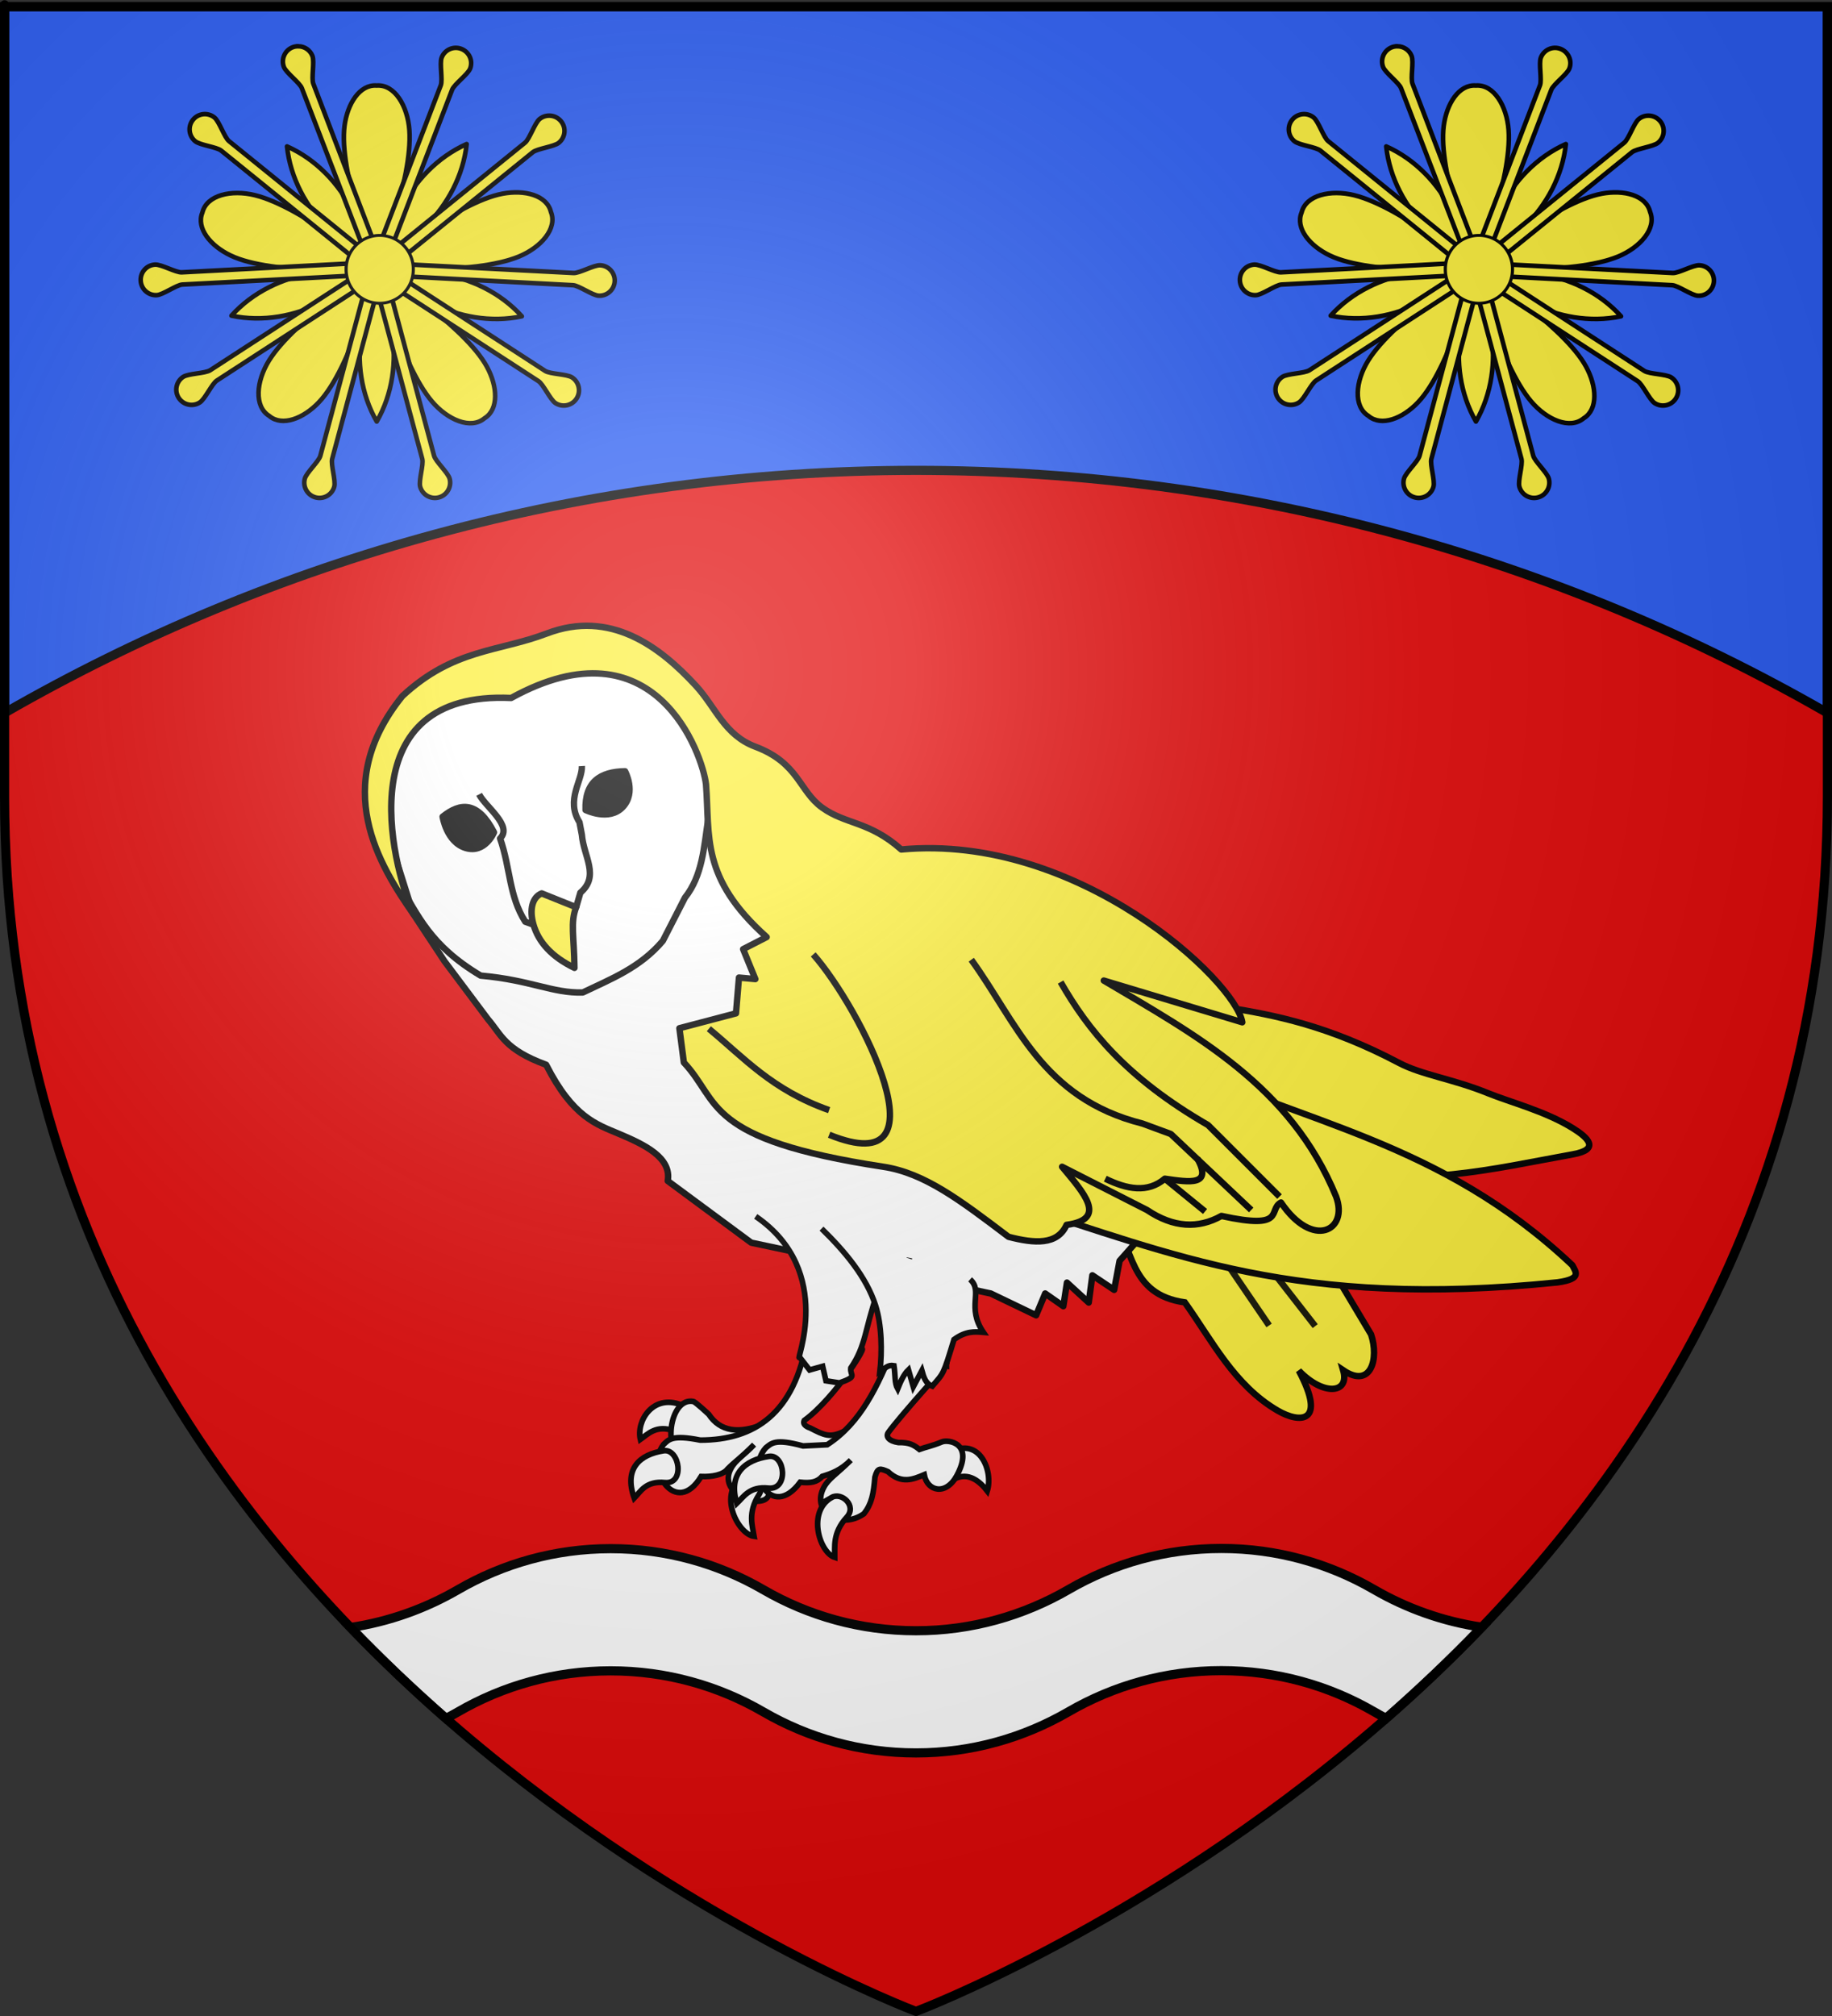 <?xml version="1.0" encoding="UTF-8" standalone="no"?>
<svg
   xmlns:dc="http://purl.org/dc/elements/1.1/"
   xmlns:cc="http://creativecommons.org/ns#"
   xmlns:rdf="http://www.w3.org/1999/02/22-rdf-syntax-ns#"
   xmlns:svg="http://www.w3.org/2000/svg"
   xmlns="http://www.w3.org/2000/svg"
   xmlns:xlink="http://www.w3.org/1999/xlink"
   xmlns:sodipodi="http://sodipodi.sourceforge.net/DTD/sodipodi-0.dtd"
   xmlns:inkscape="http://www.inkscape.org/namespaces/inkscape"
   height="660"
   width="600"
   version="1.0"
   id="svg2"
   sodipodi:version="0.32"
   inkscape:version="0.47pre1"
   sodipodi:docname="Blason_Nant-le-Grand-A_(Meuse).svg"
   inkscape:export-filename="/Users/olivier/Desktop/Blason Rouge/Blason_Vide_3D.png"
   inkscape:export-xdpi="144"
   inkscape:export-ydpi="144"
   inkscape:output_extension="org.inkscape.output.svg.inkscape">
  <rect width="100%" height="100%" fill="#333333" stroke="none"/>
  <sodipodi:namedview
     inkscape:window-height="706"
     inkscape:window-width="1366"
     inkscape:pageshadow="2"
     inkscape:pageopacity="0.0"
     guidetolerance="10.0"
     gridtolerance="10.0"
     objecttolerance="10.0"
     borderopacity="1.0"
     bordercolor="#666666"
     pagecolor="#ffffff"
     id="base"
     showgrid="false"
     height="660px"
     inkscape:zoom="0.71969697"
     inkscape:cx="300"
     inkscape:cy="330"
     inkscape:window-x="-8"
     inkscape:window-y="-8"
     inkscape:current-layer="layer4"
     inkscape:object-nodes="true"
     inkscape:window-maximized="1" />
  <desc
     id="desc4">Flag of Canton of Valais (Wallis)</desc>
  <defs
     id="defs6">
    <linearGradient
       id="linearGradient2893">
      <stop
         style="stop-color:white;stop-opacity:0.314;"
         offset="0"
         id="stop2895" />
      <stop
         id="stop2897"
         offset="0.19"
         style="stop-color:white;stop-opacity:0.251;" />
      <stop
         style="stop-color:#6b6b6b;stop-opacity:0.125;"
         offset="0.6"
         id="stop2901" />
      <stop
         style="stop-color:black;stop-opacity:0.125;"
         offset="1"
         id="stop2899" />
    </linearGradient>
    <radialGradient
       inkscape:collect="always"
       xlink:href="#linearGradient2893"
       id="radialGradient3163"
       gradientUnits="userSpaceOnUse"
       gradientTransform="matrix(1.353,0,0,1.349,-77.629,-85.747)"
       cx="221.445"
       cy="226.331"
       fx="221.445"
       fy="226.331"
       r="300" />
    <g
       id="f">
      <rect
         id="rect1964"
         style="fill:#28166f"
         y="-30"
         x="-50"
         height="60"
         width="100" />
      <g
         id="g1966"
         style="fill:#ffffff"
         transform="translate(0,-20)">
        <path
           id="path1968"
           d="M -1.212,27.818 C -1.212,22.175 -2.091,20.471 -4.542,13.98 C -5.709,10.888 -5.024,7.103 -2.858,3.601 C -2.082,2.346 -1.114,1.214 0,0 C 1.114,1.214 2.082,2.346 2.858,3.601 C 5.024,7.103 5.709,10.888 4.542,13.98 C 2.091,20.471 1.212,22.175 1.212,27.818 L -1.212,27.818 z" />
        <path
           id="rwi"
           d="M 2.922,27.672 C 2.922,21.721 5.239,17.829 8.501,16.66 C 9.949,16.141 11.808,16.387 13.519,18.107 C 15.638,20.236 16.255,26.1 10.036,27.228 C 10.694,26.272 10.655,24.147 9.322,23.441 C 8.331,22.916 7.209,23.188 6.646,23.564 C 5.822,24.116 4.917,25.67 4.967,27.672 L 2.922,27.672 z" />
        <path
           id="path1971"
           d="M 1.777,30.183 C 1.79,32.191 2.795,33.518 4.516,34.257 C 4.295,34.955 3.257,36.378 1.831,36.281 C 1.55,37.787 1.282,38.632 0,40 C -1.282,38.632 -1.55,37.787 -1.831,36.281 C -3.257,36.378 -4.295,34.955 -4.516,34.257 C -2.795,33.518 -1.79,32.191 -1.777,30.183 L 1.777,30.183 z" />
        <use
           xlink:href="#rwi"
           height="400"
           width="800"
           y="0"
           x="0"
           id="use1973"
           transform="scale(-1,1)" />
        <rect
           id="rect1975"
           y="27.331"
           x="-7.923"
           height="3.218"
           width="15.846" />
      </g>
    </g>
    <g
       id="s">
      <g
         id="c">
        <path
           id="t"
           d="M 0,0 L 0,1 L 0.5,1 L 0,0 z"
           transform="matrix(0.951,0.309,-0.309,0.951,0,-1)" />
        <use
           xlink:href="#t"
           transform="scale(-1,1)"
           id="use2144"
           x="0"
           y="0"
           width="810"
           height="540" />
      </g>
      <g
         id="a">
        <use
           xlink:href="#c"
           transform="matrix(0.309,0.951,-0.951,0.309,0,0)"
           id="use2147"
           x="0"
           y="0"
           width="810"
           height="540" />
        <use
           xlink:href="#c"
           transform="matrix(-0.809,0.588,-0.588,-0.809,0,0)"
           id="use2149"
           x="0"
           y="0"
           width="810"
           height="540" />
      </g>
      <use
         xlink:href="#a"
         transform="scale(-1,1)"
         id="use2151"
         x="0"
         y="0"
         width="810"
         height="540" />
    </g>
    <g
       id="s-4">
      <g
         id="c-6">
        <path
           transform="matrix(0.951,0.309,-0.309,0.951,0,-1)"
           d="M 0,0 L 0,1 L 0.5,1 L 0,0 z"
           id="t-0" />
        <use
           height="540"
           width="810"
           y="0"
           x="0"
           id="use2144-7"
           transform="scale(-1,1)"
           xlink:href="#t-0" />
      </g>
      <g
         id="a-1">
        <use
           height="540"
           width="810"
           y="0"
           x="0"
           id="use2147-7"
           transform="matrix(0.309,0.951,-0.951,0.309,0,0)"
           xlink:href="#c-6" />
        <use
           height="540"
           width="810"
           y="0"
           x="0"
           id="use2149-7"
           transform="matrix(-0.809,0.588,-0.588,-0.809,0,0)"
           xlink:href="#c-6" />
      </g>
      <use
         height="540"
         width="810"
         y="0"
         x="0"
         id="use2151-7"
         transform="scale(-1,1)"
         xlink:href="#a-1" />
    </g>
    <pattern
       id="pattern4124"
       patternTransform="translate(-328.318,-112.593)"
       height="199.71"
       width="178.168"
       patternUnits="userSpaceOnUse">
      <g
         id="g4119"
         transform="matrix(0.806,0,0,0.77,264.813,86.782)">
        <path
           inkscape:tile-y0="-111.58328"
           inkscape:tile-x0="-325.61408"
           inkscape:tile-h="127.72503"
           inkscape:tile-w="108.61065"
           inkscape:tile-cy="-47.720769"
           inkscape:tile-cx="-271.30875"
           d="M -267.374,-6.853 L -272.223,16.977 L -277.071,-6.853 L -277.071,-26.381 L -277.071,-51.594 L -302.284,-51.594 L -302.284,-37.048 L -311.982,-37.048 L -311.982,-51.594 L -326.528,-51.594 L -326.528,-61.291 L -311.982,-61.291 L -311.982,-75.837 L -302.284,-75.837 L -302.284,-61.291 L -277.071,-61.291 L -277.071,-86.504 L -291.617,-86.504 L -291.617,-96.202 L -277.071,-96.202 L -277.071,-110.748 L -267.374,-110.748 L -267.374,-96.202 L -252.828,-96.202 L -252.828,-86.504 L -267.374,-86.504 L -267.374,-61.291 L -242.161,-61.291 L -242.161,-75.837 L -232.463,-75.837 L -232.463,-61.291 L -217.917,-61.291 L -217.917,-51.594 L -232.463,-51.594 L -232.463,-37.048 L -242.161,-37.048 L -242.161,-51.594 L -267.374,-51.594 L -267.374,-26.381 L -267.374,-6.853 z"
           id="path4262"
           sodipodi:nodetypes="cccccccccccccccccccccccccccccccccccccccc"
           style="fill:#fcef3c;fill-opacity:1;stroke:#000000;stroke-width:3.807;stroke-miterlimit:4;stroke-dasharray:none;stroke-opacity:1;display:inline" />
        <use
           id="use2607"
           xlink:href="#path4262"
           inkscape:tiled-clone-of="#path4262"
           y="0"
           x="0"
           width="601.465"
           height="658.974" />
        <use
           id="use2613"
           transform="translate(108.611,127.725)"
           xlink:href="#path4262"
           inkscape:tiled-clone-of="#path4262"
           y="0"
           x="0"
           width="601.465"
           height="658.974" />
      </g>
    </pattern>
    <g
       id="s-9">
      <g
         id="c-3">
        <path
           id="t-4"
           d="M 0,0 L 0,1 L 0.5,1 L 0,0 z"
           transform="matrix(0.951,0.309,-0.309,0.951,0,-1)" />
        <use
           xlink:href="#t-4"
           transform="scale(-1,1)"
           id="use2144-4"
           x="0"
           y="0"
           width="810"
           height="540" />
      </g>
      <g
         id="a-6">
        <use
           xlink:href="#c-3"
           transform="matrix(0.309,0.951,-0.951,0.309,0,0)"
           id="use2147-0"
           x="0"
           y="0"
           width="810"
           height="540" />
        <use
           xlink:href="#c-3"
           transform="matrix(-0.809,0.588,-0.588,-0.809,0,0)"
           id="use2149-6"
           x="0"
           y="0"
           width="810"
           height="540" />
      </g>
      <use
         xlink:href="#a-6"
         transform="scale(-1,1)"
         id="use2151-6"
         x="0"
         y="0"
         width="810"
         height="540" />
    </g>
    <g
       id="f-0">
      <rect
         width="100"
         height="60"
         x="-50"
         y="-30"
         style="fill:#28166f"
         id="rect1964-9" />
      <g
         transform="translate(0,-20)"
         style="fill:#ffffff"
         id="g1966-0">
        <path
           d="M -1.212,27.818 C -1.212,22.175 -2.091,20.471 -4.542,13.98 C -5.709,10.888 -5.024,7.103 -2.858,3.601 C -2.082,2.346 -1.114,1.214 0,0 C 1.114,1.214 2.082,2.346 2.858,3.601 C 5.024,7.103 5.709,10.888 4.542,13.98 C 2.091,20.471 1.212,22.175 1.212,27.818 L -1.212,27.818 z"
           id="path1968-0" />
        <path
           d="M 2.922,27.672 C 2.922,21.721 5.239,17.829 8.501,16.66 C 9.949,16.141 11.808,16.387 13.519,18.107 C 15.638,20.236 16.255,26.1 10.036,27.228 C 10.694,26.272 10.655,24.147 9.322,23.441 C 8.331,22.916 7.209,23.188 6.646,23.564 C 5.822,24.116 4.917,25.67 4.967,27.672 L 2.922,27.672 z"
           id="rwi-6" />
        <path
           d="M 1.777,30.183 C 1.79,32.191 2.795,33.518 4.516,34.257 C 4.295,34.955 3.257,36.378 1.831,36.281 C 1.55,37.787 1.282,38.632 0,40 C -1.282,38.632 -1.55,37.787 -1.831,36.281 C -3.257,36.378 -4.295,34.955 -4.516,34.257 C -2.795,33.518 -1.79,32.191 -1.777,30.183 L 1.777,30.183 z"
           id="path1971-1" />
        <use
           transform="scale(-1,1)"
           id="use1973-3"
           x="0"
           y="0"
           width="800"
           height="400"
           xlink:href="#rwi-6" />
        <rect
           width="15.846"
           height="3.218"
           x="-7.923"
           y="27.331"
           id="rect1975-8" />
      </g>
    </g>
    <g
       id="s-4-8">
      <g
         id="c-6-6">
        <path
           id="t-0-0"
           d="M 0,0 L 0,1 L 0.5,1 L 0,0 z"
           transform="matrix(0.951,0.309,-0.309,0.951,0,-1)" />
        <use
           xlink:href="#t-0-0"
           transform="scale(-1,1)"
           id="use2144-7-2"
           x="0"
           y="0"
           width="810"
           height="540" />
      </g>
      <g
         id="a-1-4">
        <use
           xlink:href="#c-6-6"
           transform="matrix(0.309,0.951,-0.951,0.309,0,0)"
           id="use2147-7-8"
           x="0"
           y="0"
           width="810"
           height="540" />
        <use
           xlink:href="#c-6-6"
           transform="matrix(-0.809,0.588,-0.588,-0.809,0,0)"
           id="use2149-7-6"
           x="0"
           y="0"
           width="810"
           height="540" />
      </g>
      <use
         xlink:href="#a-1-4"
         transform="scale(-1,1)"
         id="use2151-7-5"
         x="0"
         y="0"
         width="810"
         height="540" />
    </g>
    <radialGradient
       r="300"
       fy="226.331"
       fx="221.445"
       cy="226.331"
       cx="221.445"
       gradientTransform="matrix(1.353,0,0,1.349,-77.629,-85.747)"
       gradientUnits="userSpaceOnUse"
       id="radialGradient3163-5"
       xlink:href="#linearGradient2893-4"
       inkscape:collect="always" />
    <linearGradient
       id="linearGradient2893-4">
      <stop
         id="stop2895-8"
         offset="0"
         style="stop-color:white;stop-opacity:0.314;" />
      <stop
         style="stop-color:white;stop-opacity:0.251;"
         offset="0.19"
         id="stop2897-8" />
      <stop
         id="stop2901-2"
         offset="0.6"
         style="stop-color:#6b6b6b;stop-opacity:0.125;" />
      <stop
         id="stop2899-4"
         offset="1"
         style="stop-color:black;stop-opacity:0.125;" />
    </linearGradient>
  </defs>
  <g
     inkscape:groupmode="layer"
     id="layer3"
     inkscape:label="Fond écu"
     style="display:inline">
    <path
       id="path2855"
       style="fill:#e20909;fill-opacity:1;fill-rule:evenodd;stroke:none;stroke-width:1px;stroke-linecap:butt;stroke-linejoin:miter;stroke-opacity:1"
       d="M 300,658.5 C 300,658.5 598.5,546.18 598.5,260.728 C 598.5,-24.723 598.5,2.176 598.5,2.176 L 1.5,2.176 L 1.5,260.728 C 1.5,546.18 300,658.5 300,658.5 z"
       sodipodi:nodetypes="cccccc" />
    <g
       id="g3714"
       transform="translate(212.95,-619.159)" />
    <g
       id="layer9"
       inkscape:label="Fond d'écu"
       transform="translate(212.95,-619.159)">
      <g
         transform="matrix(2,0,0,2,-732.892,-1853.188)"
         inkscape:label="Meubles"
         id="g2807" />
      <g
         transform="matrix(2,0,0,2,1696.976,-413.55)"
         inkscape:label="Meubles"
         id="g4626" />
      <g
         id="g5271"
         inkscape:label="Meubles"
         transform="matrix(2,0,0,2,-732.892,-453.188)" />
      <g
         id="g5273"
         inkscape:label="Reflet final"
         transform="matrix(2,0,0,2,-732.892,-453.188)" />
      <g
         id="g5275"
         inkscape:label="Contour final"
         transform="matrix(2,0,0,2,-732.892,-453.188)" />
    </g>
    <g
       id="layer6"
       inkscape:label="Reflet final"
       transform="translate(212.95,-619.159)" />
    <g
       id="layer5"
       inkscape:label="Contour final"
       transform="translate(212.95,-619.159)" />
    <path
       style="fill:#ffffff;fill-opacity:1;stroke:#000000;stroke-opacity:1;stroke-width:3"
       d="M 400 506.938 C 381.773 506.937 364.721 511.844 350 520.375 C 335.276 528.911 318.233 533.875 300 533.875 C 281.773 533.875 264.721 528.968 250 520.438 C 235.276 511.901 218.233 507 200 507 C 181.773 507 164.721 511.907 150 520.438 C 139.343 526.616 127.471 530.905 114.812 532.812 C 125.068 543.472 135.535 553.384 146.062 562.594 C 147.392 561.9 148.706 561.188 150 560.438 C 164.721 551.907 181.773 547 200 547 C 218.233 547 235.276 551.901 250 560.438 C 264.721 568.968 281.773 573.875 300 573.875 C 318.233 573.875 335.276 568.911 350 560.375 C 364.721 551.844 381.773 546.937 400 546.938 C 418.233 546.937 435.276 551.839 450 560.375 C 451.306 561.132 452.627 561.864 453.969 562.562 C 464.522 553.329 475.034 543.409 485.312 532.719 C 472.606 530.837 460.69 526.57 450 520.375 C 435.276 511.839 418.233 506.937 400 506.938 z "
       id="path7368" />
    <path
       style="fill:#2b5df2;fill-opacity:1;fill-rule:evenodd;stroke:#000000;stroke-width:3;stroke-linecap:butt;stroke-linejoin:miter;stroke-opacity:1"
       d="m 1.5,2.176 0,231.219 c 87.911,-50.515 189.834,-79.406 298.5,-79.406 108.666,0 210.589,28.891 298.5,79.406 l 0,-231.219 -597,0 z"
       id="path4583"
       sodipodi:nodetypes="ccsccc" />
  </g>
  <g
     inkscape:groupmode="layer"
     id="layer4"
     inkscape:label="Meubles">
    <g
       transform="translate(-247.382,200.898)"
       id="g3714-4" />
    <g
       transform="translate(-247.382,200.898)"
       inkscape:label="Fond d'écu"
       id="layer9-9">
      <g
         id="g2807-6"
         inkscape:label="Meubles"
         transform="matrix(2,0,0,2,-732.892,-1853.188)" />
      <g
         id="g4626-3"
         inkscape:label="Meubles"
         transform="matrix(2,0,0,2,1696.976,-413.55)" />
      <g
         transform="matrix(2,0,0,2,-732.892,-453.188)"
         inkscape:label="Meubles"
         id="g5271-7" />
      <g
         transform="matrix(2,0,0,2,-732.892,-453.188)"
         inkscape:label="Reflet final"
         id="g5273-8" />
      <g
         transform="matrix(2,0,0,2,-732.892,-453.188)"
         inkscape:label="Contour final"
         id="g5275-8" />
    </g>
    <g
       transform="translate(-247.382,200.898)"
       inkscape:label="Reflet final"
       id="layer6-2" />
    <g
       transform="translate(-247.382,200.898)"
       inkscape:label="Contour final"
       id="layer5-9" />
    <g
       transform="translate(890.629,188.607)"
       inkscape:label="Meubles"
       id="g26149" />
    <g
       transform="translate(2105.563,908.426)"
       inkscape:label="Meubles"
       id="g26153" />
    <g
       id="g26155"
       inkscape:label="Meubles"
       transform="translate(1520.792,892.423)" />
    <g
       id="g4945"
       inkscape:label="Calque 1"
       transform="translate(895.317,580.155)" />
    <g
       transform="translate(590.318,631.997)"
       id="layer1-9"
       inkscape:label="Calque 1">
      <g
         transform="matrix(0.501,0,0,0.501,19.979,-42.364)"
         inkscape:label="Calque 1"
         id="g5327" />
    </g>
    <g
       style="display:inline"
       id="g4586"
       transform="translate(-1684.612,16)">
      <g
         id="g4516">
        <path
           style="fill:#fcef3c;fill-opacity:1;fill-rule:nonzero;stroke:#000000;stroke-width:1.5;stroke-linecap:butt;stroke-linejoin:round;stroke-miterlimit:4;stroke-opacity:1;stroke-dasharray:none"
           d="m 1806.906,12 c -5.305,0.458 -9.044,7.177 -9.594,14.594 C 1796.129,42.572 1808,72 1808,72 c 0,0 11.871,-29.428 10.688,-45.406 C 1818.101,18.682 1813.87,11.575 1808,12 c -0.367,-0.027 -0.74,-0.031 -1.094,0 z"
           id="path4503" />
        <use
           x="0"
           y="0"
           xlink:href="#path4503"
           id="use4508"
           transform="matrix(0.309,0.951,-0.951,0.309,1317.773,-1669.759)"
           width="600"
           height="660" />
        <use
           x="0"
           y="0"
           xlink:href="#path4503"
           id="use4510"
           transform="matrix(-0.809,0.588,-0.588,-0.809,3313.023,-932.467)"
           width="600"
           height="660" />
        <use
           x="0"
           y="0"
           xlink:href="#path4503"
           id="use4512"
           transform="matrix(-0.809,-0.588,0.588,-0.809,3228.382,1192.965)"
           width="600"
           height="660" />
        <use
           x="0"
           y="0"
           xlink:href="#path4503"
           id="use4514"
           transform="matrix(0.309,-0.951,0.951,0.309,1180.821,1769.261)"
           width="600"
           height="660" />
      </g>
      <g
         id="g4536">
        <path
           style="fill:#fcef3c;fill-opacity:1;fill-rule:nonzero;stroke:#000000;stroke-width:1.5;stroke-linecap:butt;stroke-linejoin:round;stroke-miterlimit:4;stroke-opacity:1;stroke-dasharray:none"
           d="m 1808,72 c 0,0 -3.723,13.321 -4.906,20.125 -1.739,9.998 -0.288,20.895 4.906,29.875 5.194,-8.98 6.645,-19.877 4.906,-29.875 C 1811.723,85.321 1808,72 1808,72 z"
           id="path4523" />
        <use
           x="0"
           y="0"
           xlink:href="#path4523"
           id="use4528"
           transform="matrix(0.309,0.951,-0.951,0.309,1317.773,-1669.759)"
           width="600"
           height="660" />
        <use
           x="0"
           y="0"
           xlink:href="#path4523"
           id="use4530"
           transform="matrix(-0.809,0.588,-0.588,-0.809,3313.023,-932.466)"
           width="600"
           height="660" />
        <use
           x="0"
           y="0"
           xlink:href="#path4523"
           id="use4532"
           transform="matrix(-0.809,-0.588,0.588,-0.809,3228.382,1192.965)"
           width="600"
           height="660" />
        <use
           x="0"
           y="0"
           xlink:href="#path4523"
           id="use4534"
           transform="matrix(0.309,-0.951,0.951,0.309,1180.821,1769.261)"
           width="600"
           height="660" />
      </g>
      <path
         sodipodi:nodetypes="csscccssscccssscccssscccssscccssscccssscccssscccssscccssscccsc"
         id="path4463"
         d="m 1782.438,-0.844 c -0.649,-0.022 -1.325,0.065 -1.969,0.312 -2.578,0.99 -3.865,3.891 -2.875,6.469 0.733,1.91 5.186,5.143 5.875,6.938 l 20.437,53.188 -44.312,-35.875 c -1.494,-1.21 -3.16,-6.431 -4.75,-7.719 -2.146,-1.738 -5.293,-1.396 -7.031,0.75 -1.738,2.146 -1.396,5.293 0.75,7.031 1.59,1.287 7.006,1.853 8.5,3.062 l 45.438,36.781 -58.375,3.062 c -1.92,0.101 -6.676,-2.638 -8.719,-2.531 -2.757,0.145 -4.863,2.492 -4.719,5.25 0.145,2.758 2.492,4.895 5.25,4.75 2.043,-0.107 6.486,-3.368 8.406,-3.469 l 56.906,-2.969 -47.812,31.031 c -1.612,1.047 -7.097,1.042 -8.812,2.156 -2.316,1.504 -2.973,4.59 -1.469,6.906 1.504,2.316 4.59,2.973 6.906,1.469 1.716,-1.114 3.95,-6.109 5.562,-7.156 l 49.031,-31.844 -15.125,56.469 c -0.497,1.857 -4.564,5.524 -5.094,7.5 -0.715,2.667 0.864,5.41 3.531,6.125 2.667,0.715 5.41,-0.864 6.125,-3.531 0.529,-1.976 -1.185,-7.206 -0.688,-9.062 l 14.75,-55.062 14.75,55.062 c 0.498,1.857 -1.217,7.087 -0.687,9.062 0.715,2.667 3.458,4.246 6.125,3.531 2.667,-0.715 4.246,-3.458 3.531,-6.125 -0.529,-1.976 -4.596,-5.643 -5.094,-7.5 l -15.125,-56.469 49.313,32.031 c 1.612,1.047 3.847,6.073 5.562,7.188 2.316,1.504 5.402,0.847 6.906,-1.469 1.504,-2.316 0.847,-5.434 -1.469,-6.938 -1.716,-1.114 -7.2,-1.078 -8.813,-2.125 l -47.812,-31.062 56.937,3 c 1.92,0.101 6.363,3.331 8.406,3.438 2.758,0.145 5.106,-1.961 5.25,-4.719 0.144,-2.758 -1.992,-5.105 -4.75,-5.25 -2.043,-0.107 -6.799,2.632 -8.719,2.531 L 1814,70.344 l 45.094,-36.5 c 1.494,-1.21 6.941,-1.806 8.531,-3.094 2.146,-1.738 2.488,-4.885 0.75,-7.031 -1.738,-2.146 -4.885,-2.488 -7.031,-0.75 -1.59,1.287 -3.287,6.54 -4.781,7.75 l -44.312,35.875 20.438,-53.219 c 0.689,-1.795 5.173,-5.028 5.906,-6.938 0.989,-2.578 -0.328,-5.448 -2.906,-6.438 -2.578,-0.99 -5.448,0.297 -6.438,2.875 -0.733,1.91 0.407,7.268 -0.281,9.062 l -20.813,54.156 -20.937,-54.688 c -0.689,-1.795 0.452,-7.153 -0.281,-9.062 -0.742,-1.933 -2.553,-3.121 -4.5,-3.188 z"
         style="font-size:medium;font-style:normal;font-variant:normal;font-weight:normal;font-stretch:normal;text-indent:0;text-align:start;text-decoration:none;line-height:normal;letter-spacing:normal;word-spacing:normal;text-transform:none;direction:ltr;block-progression:tb;writing-mode:lr-tb;text-anchor:start;color:#000000;fill:#fcef3c;fill-opacity:1;stroke:#000000;stroke-width:1.5;stroke-opacity:1;marker:none;visibility:visible;display:inline;overflow:visible;enable-background:accumulate;font-family:Bitstream Vera Sans;-inkscape-font-specification:Bitstream Vera Sans" />
      <path
         transform="matrix(1.026,0,0,0.959,284.526,2.113)"
         d="m 1496.535,73.055 a 10.722,11.47 0 1 1 -21.443,0 10.722,11.47 0 1 1 21.443,0 z"
         sodipodi:ry="11.469614"
         sodipodi:rx="10.721596"
         sodipodi:cy="73.054947"
         sodipodi:cx="1485.8137"
         id="path4543"
         style="fill:#fcef3c;fill-opacity:1;fill-rule:nonzero;stroke:#000000;stroke-opacity:1"
         sodipodi:type="arc" />
    </g>
    <use
       x="0"
       y="0"
       xlink:href="#g4586"
       id="use4683"
       transform="translate(360,0)"
       width="600"
       height="660" />
    <g
       id="g4177">
      <path
         sodipodi:nodetypes="ccscccc"
         id="path3978"
         d="m 363.993,398.371 c 7.381,9.739 5.446,25.406 24.047,28.005 8.9,12.439 16.159,27.162 30.44,35.449 7.162,4.156 16.182,4.342 6.897,-13.104 8.095,8.421 16.749,7.52 14.527,-0.128 9.117,6.161 11.794,-3.751 9.137,-11.725 l -27.112,-45.393"
         style="fill:#fcef3c;fill-opacity:1;fill-rule:nonzero;stroke:#000000;stroke-width:2.1;stroke-opacity:1;display:inline" />
      <path
         id="path3980"
         d="m 399.466,410.204 16.178,23.728"
         style="opacity:0.913;fill:none;stroke:#000000;stroke-width:2.1;stroke-linecap:butt;stroke-linejoin:round;stroke-miterlimit:4;stroke-opacity:1;stroke-dasharray:none;display:inline" />
      <path
         id="path3982"
         d="m 416.291,415.596 14.452,18.551"
         style="opacity:0.913;fill:none;stroke:#000000;stroke-width:2.1;stroke-linecap:butt;stroke-linejoin:round;stroke-miterlimit:4;stroke-opacity:1;stroke-dasharray:none;display:inline" />
      <path
         sodipodi:nodetypes="ccccccccccccscccccccccc"
         id="path3990"
         d="m 385.1,391.968 -18.424,20.801 -1.783,9.509 -7.132,-4.755 -1.189,8.915 -7.132,-6.538 -1.189,7.726 -5.943,-4.16 -2.972,7.132 -14.858,-7.132 -78.45,-16.641 -27.339,-20.207 c 1.312,-7.648 -7.566,-11.872 -16.047,-15.452 -7.319,-3.09 -15.046,-5.427 -23.773,-22.584 -13.575,-4.953 -14.724,-9.905 -19.018,-14.858 l -14.264,-19.018 -10.241,-15.497 -12.343,-39.18 8.32,-25.556 20.801,-13.075 45.763,-9.509 27.933,16.641 159.278,163.438 z"
         style="fill:#ffffff;fill-opacity:1;fill-rule:nonzero;stroke:#000000;stroke-width:2.1;stroke-linecap:butt;stroke-linejoin:round;stroke-miterlimit:4;stroke-opacity:1;stroke-dasharray:none;display:inline" />
      <path
         sodipodi:nodetypes="csssscc"
         id="path3984"
         d="m 357.191,316.716 c 31.117,17.83 54.416,6.687 101.03,31.271 7.471,3.94 17.583,5.201 29.171,9.926 7.186,2.93 18.772,5.867 27.748,11.453 5.024,3.127 8.984,6.918 0,8.538 -26.322,4.746 -52.268,11.351 -81.109,4.269 l -54.072,-11.384"
         style="fill:#fcef3c;stroke:#000000;stroke-width:2.1;stroke-linecap:butt;stroke-linejoin:round;stroke-miterlimit:4;stroke-opacity:1;stroke-dasharray:none;display:inline" />
      <path
         sodipodi:nodetypes="cccccc"
         id="path4007"
         d="m 231.913,268.361 c -1.37,8.97 -1.835,18.302 -7.587,25.519 l -7.242,14.139 c -7.459,8.827 -16.991,12.469 -26.209,16.898 -9.881,0.311 -17.034,-4.069 -33.451,-5.518 -16.613,-9.886 -20.445,-19.772 -26.554,-29.658"
         style="fill:none;stroke:#000000;stroke-width:2.1;stroke-linecap:butt;stroke-linejoin:round;stroke-miterlimit:4;stroke-opacity:1;stroke-dasharray:none;display:inline" />
      <path
         sodipodi:nodetypes="cczc"
         id="path4009"
         d="m 204.709,252.499 c -8.123,0.119 -13.239,3.475 -12.924,12.68 0,0 7.687,3.823 12.192,-0.975 4.506,-4.799 0.732,-11.705 0.732,-11.705 z"
         style="fill:#000000;stroke:#000000;stroke-width:2.1;stroke-linecap:butt;stroke-linejoin:round;stroke-miterlimit:4;stroke-opacity:1;stroke-dasharray:none;display:inline" />
      <path
         sodipodi:nodetypes="cczc"
         id="path4011"
         d="m 144.966,267.373 c 5.889,-4.737 11.585,-5.04 16.826,5.121 0,0 -2.919,7.024 -9.266,5.121 -6.284,-1.884 -7.559,-10.242 -7.559,-10.242 z"
         style="fill:#000000;stroke:#000000;stroke-width:2.1;stroke-linecap:butt;stroke-linejoin:round;stroke-miterlimit:4;stroke-opacity:1;stroke-dasharray:none;display:inline" />
      <path
         sodipodi:nodetypes="ccscc"
         id="path4019"
         d="m 188.7,297.01 -11.287,-4.528 c -3.084,1.224 -4.11,5.296 -2.691,10.238 1.642,5.716 5.984,10.54 13.42,14.142 -0.122,-10.435 -1.391,-14.839 0.558,-19.852 z"
         style="fill:#fcef3c;stroke:#000000;stroke-width:2.1;stroke-linecap:butt;stroke-linejoin:round;stroke-miterlimit:4;stroke-opacity:1;stroke-dasharray:none;display:inline" />
      <path
         style="fill:none;stroke:#000000;stroke-width:2.1;stroke-linecap:butt;stroke-linejoin:round;stroke-miterlimit:4;stroke-opacity:1;stroke-dasharray:none;display:inline"
         d="m 156.915,260.058 c 2.147,4.145 11.081,10.291 6.877,14.436 3.413,9.755 2.853,18.824 8.242,27.262 l 2.682,0.975"
         id="path4024"
         sodipodi:nodetypes="cccc" />
      <path
         style="fill:none;stroke:#000000;stroke-width:2.1;stroke-linecap:butt;stroke-linejoin:round;stroke-miterlimit:4;stroke-opacity:1;stroke-dasharray:none;display:inline"
         d="m 190.566,250.792 c 0.271,4.745 -5.405,11.053 -0.781,18.387 l 0.781,4.096 c 0.586,7.178 5.898,13.536 -0.488,18.971 l -1.379,4.764"
         id="path4026"
         sodipodi:nodetypes="ccccc" />
      <path
         sodipodi:nodetypes="cccc"
         id="path3986"
         d="m 333.302,394.569 c 50.817,15.84 91.126,34.034 176.821,25.254 8.222,-1.143 5.888,-3.458 4.827,-5.632 -43.362,-40.867 -87.56,-46.066 -133.778,-67.895"
         style="fill:#fcef3c;stroke:#000000;stroke-width:2.1;stroke-linecap:butt;stroke-linejoin:round;stroke-miterlimit:4;stroke-opacity:1;stroke-dasharray:none;display:inline" />
      <g
         transform="matrix(0.839,-0.029,0.029,0.839,-386.365,-134.94)"
         id="g5436">
        <path
           sodipodi:nodetypes="cscs"
           id="path5250"
           d="m 701.139,733.27 -2.973,10.126 c -7.005,-2.962 -10.558,0.871 -13.476,2.774 -1.414,-7.138 5.437,-17.672 16.449,-12.899 z"
           style="fill:#ffffff;fill-opacity:1;stroke:#000000;stroke-width:2.191;stroke-miterlimit:4;stroke-opacity:1;stroke-dasharray:none" />
        <path
           sodipodi:nodetypes="cscccc"
           id="path5240"
           d="m 701.72,754.413 c -8.712,-2.091 -5.35,-24.39 4.111,-22.327 0.851,0.186 5.841,5.192 5.841,5.192 4.279,6.99 11.517,8.064 20.986,4.673 l -18.39,12.981 -12.548,-0.519 z"
           style="fill:#ffffff;fill-opacity:1;stroke:#000000;stroke-width:2.191;stroke-miterlimit:4;stroke-opacity:1;stroke-dasharray:none" />
        <path
           style="fill:#ffffff;fill-opacity:1;stroke:#000000;stroke-width:2.191;stroke-miterlimit:4;stroke-opacity:1;stroke-dasharray:none"
           d="m 771.767,714.304 c 4.041,-3.593 -10.266,18.102 -22.922,26.694 -0.926,1.77 1.5,2.753 2.232,3.024 5.477,3.041 7.506,4.204 13.061,1.783 5.93,13.3 5.441,14.543 -12.073,14.182 -2.866,-0.059 -5.715,-0.509 -8.361,-1.464 -3.171,-1.219 -4.144,-1.52 -4.923,2.331 -0.107,6.609 -2.555,5.573 -5.303,9.6 -3.608,4.411 -19.465,-2.38 -13.847,-11.728 1.845,-3.271 5.33,-5.001 9.323,-8.998 -5.79,5.381 -7.321,6.031 -10.639,9.127 -1.836,2.316 -6.305,2.898 -10.434,2.589 -10.327,15.737 -21.788,-3.515 -14.271,-12.942 2.05,-1.768 3.268,-3.89 14.433,-1.248 21.115,0.708 37.147,-9.027 42.977,-37.858 l 20.747,4.909 z"
           id="path5244"
           sodipodi:nodetypes="ccccsccccccccccc" />
        <path
           sodipodi:nodetypes="ccccccccc"
           id="path5252"
           d="m 732.663,660.807 c 30.73,22.585 12.979,58.317 15.206,55.43 l 3.733,5.141 5.139,-1.252 1.1,5.692 5.21,1.006 c 7.5,-2.337 4.161,-2.54 4.64,-5.642 6.254,-8.572 5.973,-14.924 11.028,-27.856 4.557,-6.642 11.631,-6.979 13.316,-14.31"
           style="fill:#ffffff;fill-opacity:1;stroke:#000000;stroke-width:2.191;stroke-miterlimit:4;stroke-opacity:1;stroke-dasharray:none" />
        <path
           style="fill:#ffffff;fill-opacity:1;stroke:#000000;stroke-width:2.191;stroke-miterlimit:4;stroke-opacity:1;stroke-dasharray:none"
           d="m 723.258,762.525 c 3.51,-2.754 10.357,1.786 6.913,6.815 -4.716,6.886 -2.929,12.204 -2.437,16.145 -6.137,-1.04 -13.274,-16.058 -4.475,-22.96 z"
           id="path5246"
           sodipodi:nodetypes="cscs" />
        <path
           sodipodi:nodetypes="cscs"
           id="path5248"
           d="m 693.61,750.901 c 6.265,-0.747 8.001,13.473 0.052,12.409 -7.382,-0.989 -9.558,3.16 -12.156,5.642 -3.723,-11.668 2.776,-16.939 12.104,-18.051 z"
           style="fill:#ffffff;fill-opacity:1;stroke:#000000;stroke-width:2.191;stroke-miterlimit:4;stroke-opacity:1;stroke-dasharray:none" />
      </g>
      <g
         transform="matrix(0.832,0.117,-0.117,0.832,-476.38,-355.893)"
         id="g5451">
        <path
           style="fill:#ffffff;fill-opacity:1;stroke:#000000;stroke-width:2.191;stroke-miterlimit:4;stroke-opacity:1;stroke-dasharray:none"
           d="m 1066.007,849.312 2.972,10.126 c 5.194,-3.711 10.13,-0.466 13.477,2.773 1.303,-7.936 -5.863,-20.739 -16.449,-12.899 z"
           id="path5213"
           sodipodi:nodetypes="cccs" />
        <path
           sodipodi:nodetypes="csccssccccscccccccc"
           id="path5211"
           d="m 1059.891,816.024 c 2.185,-3.694 -15.029,21.809 -18.779,28.942 -0.936,1.781 0.622,3.346 4.384,3.389 4.442,-0.742 6.255,0.202 8.509,1.503 2.285,-1.252 4.415,-1.846 8.297,-4.125 2.244,-1.318 12.582,-1.386 7.556,12.226 -3.084,8.351 -10.518,7.724 -12.638,1.401 -3.968,2.361 -8.197,4.966 -14.146,0.793 -3.248,-0.883 -4.238,-1.081 -4.735,2.837 0.373,6.595 0.201,10.391 -2.245,14.69 -8.062,7.62 -20.743,2.254 -16.899,-8.059 1.354,-3.632 4.046,-5.531 8.895,-11.906 -3.295,4.493 -6.888,6.319 -10.11,7.814 -1.661,2.499 -4.078,3.337 -8.214,3.461 -9.145,16.757 -21.96,-1.223 -15.156,-11.4 1.914,-1.976 2.973,-4.217 14.288,-2.753 l 9.261,-1.775 c 11.83,-10.235 16.385,-25.472 20.476,-41.751 l 21.257,4.714 z"
           style="fill:#ffffff;fill-opacity:1;stroke:#000000;stroke-width:2.191;stroke-miterlimit:4;stroke-opacity:1;stroke-dasharray:none" />
        <path
           sodipodi:nodetypes="cscccccccccc"
           id="path4793"
           d="m 1004.241,769.977 c 10.395,7.613 19.966,16.328 24.962,26.614 3.568,7.347 5.123,17.471 5.33,25.433 1.838,-1.5 2.602,-3.2 5.108,-3.097 1.118,3.764 1.109,6.639 2.687,8.746 0.73,-2.924 1.491,-5.82 3.129,-7.927 l 2.781,6.258 2.434,-6.675 c 1.084,2.454 2.197,4.874 4.867,5.424 3.73,-5.849 3.568,-4.641 5.854,-19.158 4.103,-3.994 7.527,-4.187 10.952,-4.381 -8.058,-8.837 -2.16,-15.84 -7.997,-19.713"
           style="fill:#ffffff;fill-opacity:1;stroke:#000000;stroke-width:2.191;stroke-miterlimit:4;stroke-opacity:1;stroke-dasharray:none;display:inline" />
        <path
           style="fill:#ffffff;fill-opacity:1;stroke:#000000;stroke-width:2.191;stroke-miterlimit:4;stroke-opacity:1;stroke-dasharray:none"
           d="m 996.34,860.707 c 6.118,-1.786 9.485,12.006 1.491,12.279 -7.425,0.254 -9.098,4.726 -11.384,7.618 -5.04,-10.933 0.785,-17.238 9.892,-19.897 z"
           id="path5215"
           sodipodi:nodetypes="cscs" />
        <path
           sodipodi:nodetypes="cscs"
           id="path12774"
           d="m 1022.718,873.168 c 3.51,-2.754 10.357,1.786 6.913,6.815 -4.716,6.886 -2.929,12.204 -2.437,16.145 -6.137,-1.04 -13.274,-16.058 -4.475,-22.96 z"
           style="fill:#ffffff;fill-opacity:1;stroke:#000000;stroke-width:2.191;stroke-miterlimit:4;stroke-opacity:1;stroke-dasharray:none" />
      </g>
      <path
         sodipodi:nodetypes="ccssssccccccccccscccccccccc"
         id="path3988"
         d="m 135.347,299.209 c -10.963,-15.827 -27.499,-41.728 -3.549,-71.339 16.738,-15.547 31.394,-14.413 47.307,-20.483 20.714,-7.902 36.902,4.199 48.77,17.069 6.575,7.13 9.333,16.165 19.508,19.996 14.251,5.365 14.273,14.501 21.946,19.996 7.691,5.507 15.325,4.337 25.848,13.656 58.026,-5.407 109.56,43.197 111.683,56.573 l -45.356,-13.656 c 30.086,17.834 61.201,34.418 76.081,70.716 4.169,11.235 -7.663,17.313 -18.045,1.951 -4.424,2.319 2.019,9.113 -19.508,4.389 -7.585,4.235 -15.679,3.898 -24.385,-1.951 l -27.799,-14.143 c 6.935,8.376 15.175,17.164 1.463,19.02 -2.989,6.663 -10.48,6.121 -19.02,3.902 -15.841,-12.012 -27.534,-20.881 -40.967,-22.922 -59.079,-8.978 -53.276,-21.282 -65.352,-34.139 l -1.463,-11.217 18.533,-4.877 0.975,-11.705 5.365,0.488 -4,-9.803 7.705,-3.951 c -21.677,-19.377 -18.555,-32.887 -19.861,-50 -1.149,-9.8 -16.597,-54.305 -63.826,-28.272 -52.863,-2.471 -39.598,53.147 -32.053,70.702 z"
         style="fill:#fcef3c;fill-opacity:1;fill-rule:nonzero;stroke:#000000;stroke-width:2.1;stroke-linecap:butt;stroke-linejoin:round;stroke-miterlimit:4;stroke-opacity:1;stroke-dasharray:none;display:inline" />
      <g
         id="g4169">
        <path
           style="fill:none;stroke:#000000;stroke-width:2.1;stroke-linecap:butt;stroke-linejoin:round;stroke-miterlimit:4;stroke-opacity:1;stroke-dasharray:none;display:inline"
           d="M 419.053,391.737 395.644,368.327 c -26.999,-15.606 -39.32,-31.213 -48.282,-46.819"
           id="path4028"
           sodipodi:nodetypes="ccc" />
        <path
           style="fill:none;stroke:#000000;stroke-width:2.1;stroke-linecap:butt;stroke-linejoin:round;stroke-miterlimit:4;stroke-opacity:1;stroke-dasharray:none;display:inline"
           d="m 409.787,396.126 -26.336,-24.873 -9.266,-3.414 c -33.043,-8.317 -41.225,-33.208 -56.085,-53.647"
           id="path4030"
           sodipodi:nodetypes="cccc" />
        <path
           style="fill:none;stroke:#000000;stroke-width:2.1;stroke-linecap:butt;stroke-linejoin:round;stroke-miterlimit:4;stroke-opacity:1;stroke-dasharray:none;display:inline"
           d="M 394.668,396.614 381.5,385.884"
           id="path4032" />
        <path
           style="fill:none;stroke:#000000;stroke-width:2.1;stroke-linecap:butt;stroke-linejoin:round;stroke-miterlimit:4;stroke-opacity:1;stroke-dasharray:none;display:inline"
           d="m 392.138,379.274 c 4.982,9.003 -2.398,7.807 -10.638,6.611 -5.616,4.767 -12.355,3.496 -19.508,0"
           id="path4035"
           sodipodi:nodetypes="ccc" />
        <path
           style="fill:none;stroke:#000000;stroke-width:2.1;stroke-linecap:butt;stroke-linejoin:round;stroke-miterlimit:4;stroke-opacity:1;stroke-dasharray:none;display:inline"
           d="m 271.56,371.493 c 39.765,16.222 10.2,-41.657 -5.226,-59.038"
           id="path4037"
           sodipodi:nodetypes="cc" />
        <path
           style="fill:none;stroke:#000000;stroke-width:2.1;stroke-linecap:butt;stroke-linejoin:round;stroke-miterlimit:4;stroke-opacity:1;stroke-dasharray:none;display:inline"
           d="m 232.151,336.789 c 11.536,9.522 20.63,20.021 39.397,26.651"
           id="path4039"
           sodipodi:nodetypes="cc" />
      </g>
    </g>
  </g>
  <g
     inkscape:groupmode="layer"
     id="layer2"
     inkscape:label="Reflet final"
     sodipodi:insensitive="true">
    <path
       sodipodi:nodetypes="cccccc"
       d="M 300,658.5 C 300,658.5 598.5,546.18 598.5,260.728 C 598.5,-24.723 598.5,2.176 598.5,2.176 L 1.5,2.176 L 1.5,260.728 C 1.5,546.18 300,658.5 300,658.5 z "
       style="opacity:1;fill:url(#radialGradient3163);fill-opacity:1;fill-rule:evenodd;stroke:none;stroke-width:1px;stroke-linecap:butt;stroke-linejoin:miter;stroke-opacity:1"
       id="path2875"
       inkscape:export-xdpi="144"
       inkscape:export-ydpi="144" />
  </g>
  <g
     inkscape:groupmode="layer"
     id="layer1"
     inkscape:label="Contour final"
     sodipodi:insensitive="true">
    <path
       sodipodi:nodetypes="cccccc"
       d="M 300,658.5 C 300,658.5 1.5,546.18 1.5,260.728 C 1.5,-24.723 1.5,2.176 1.5,2.176 L 598.5,2.176 L 598.5,260.728 C 598.5,546.18 300,658.5 300,658.5 z "
       style="opacity:1;fill:none;fill-opacity:1;fill-rule:evenodd;stroke:#000000;stroke-width:3;stroke-linecap:butt;stroke-linejoin:miter;stroke-miterlimit:4;stroke-dasharray:none;stroke-opacity:1"
       id="path1411"
       inkscape:export-xdpi="144"
       inkscape:export-ydpi="144" />
  </g>
</svg>
